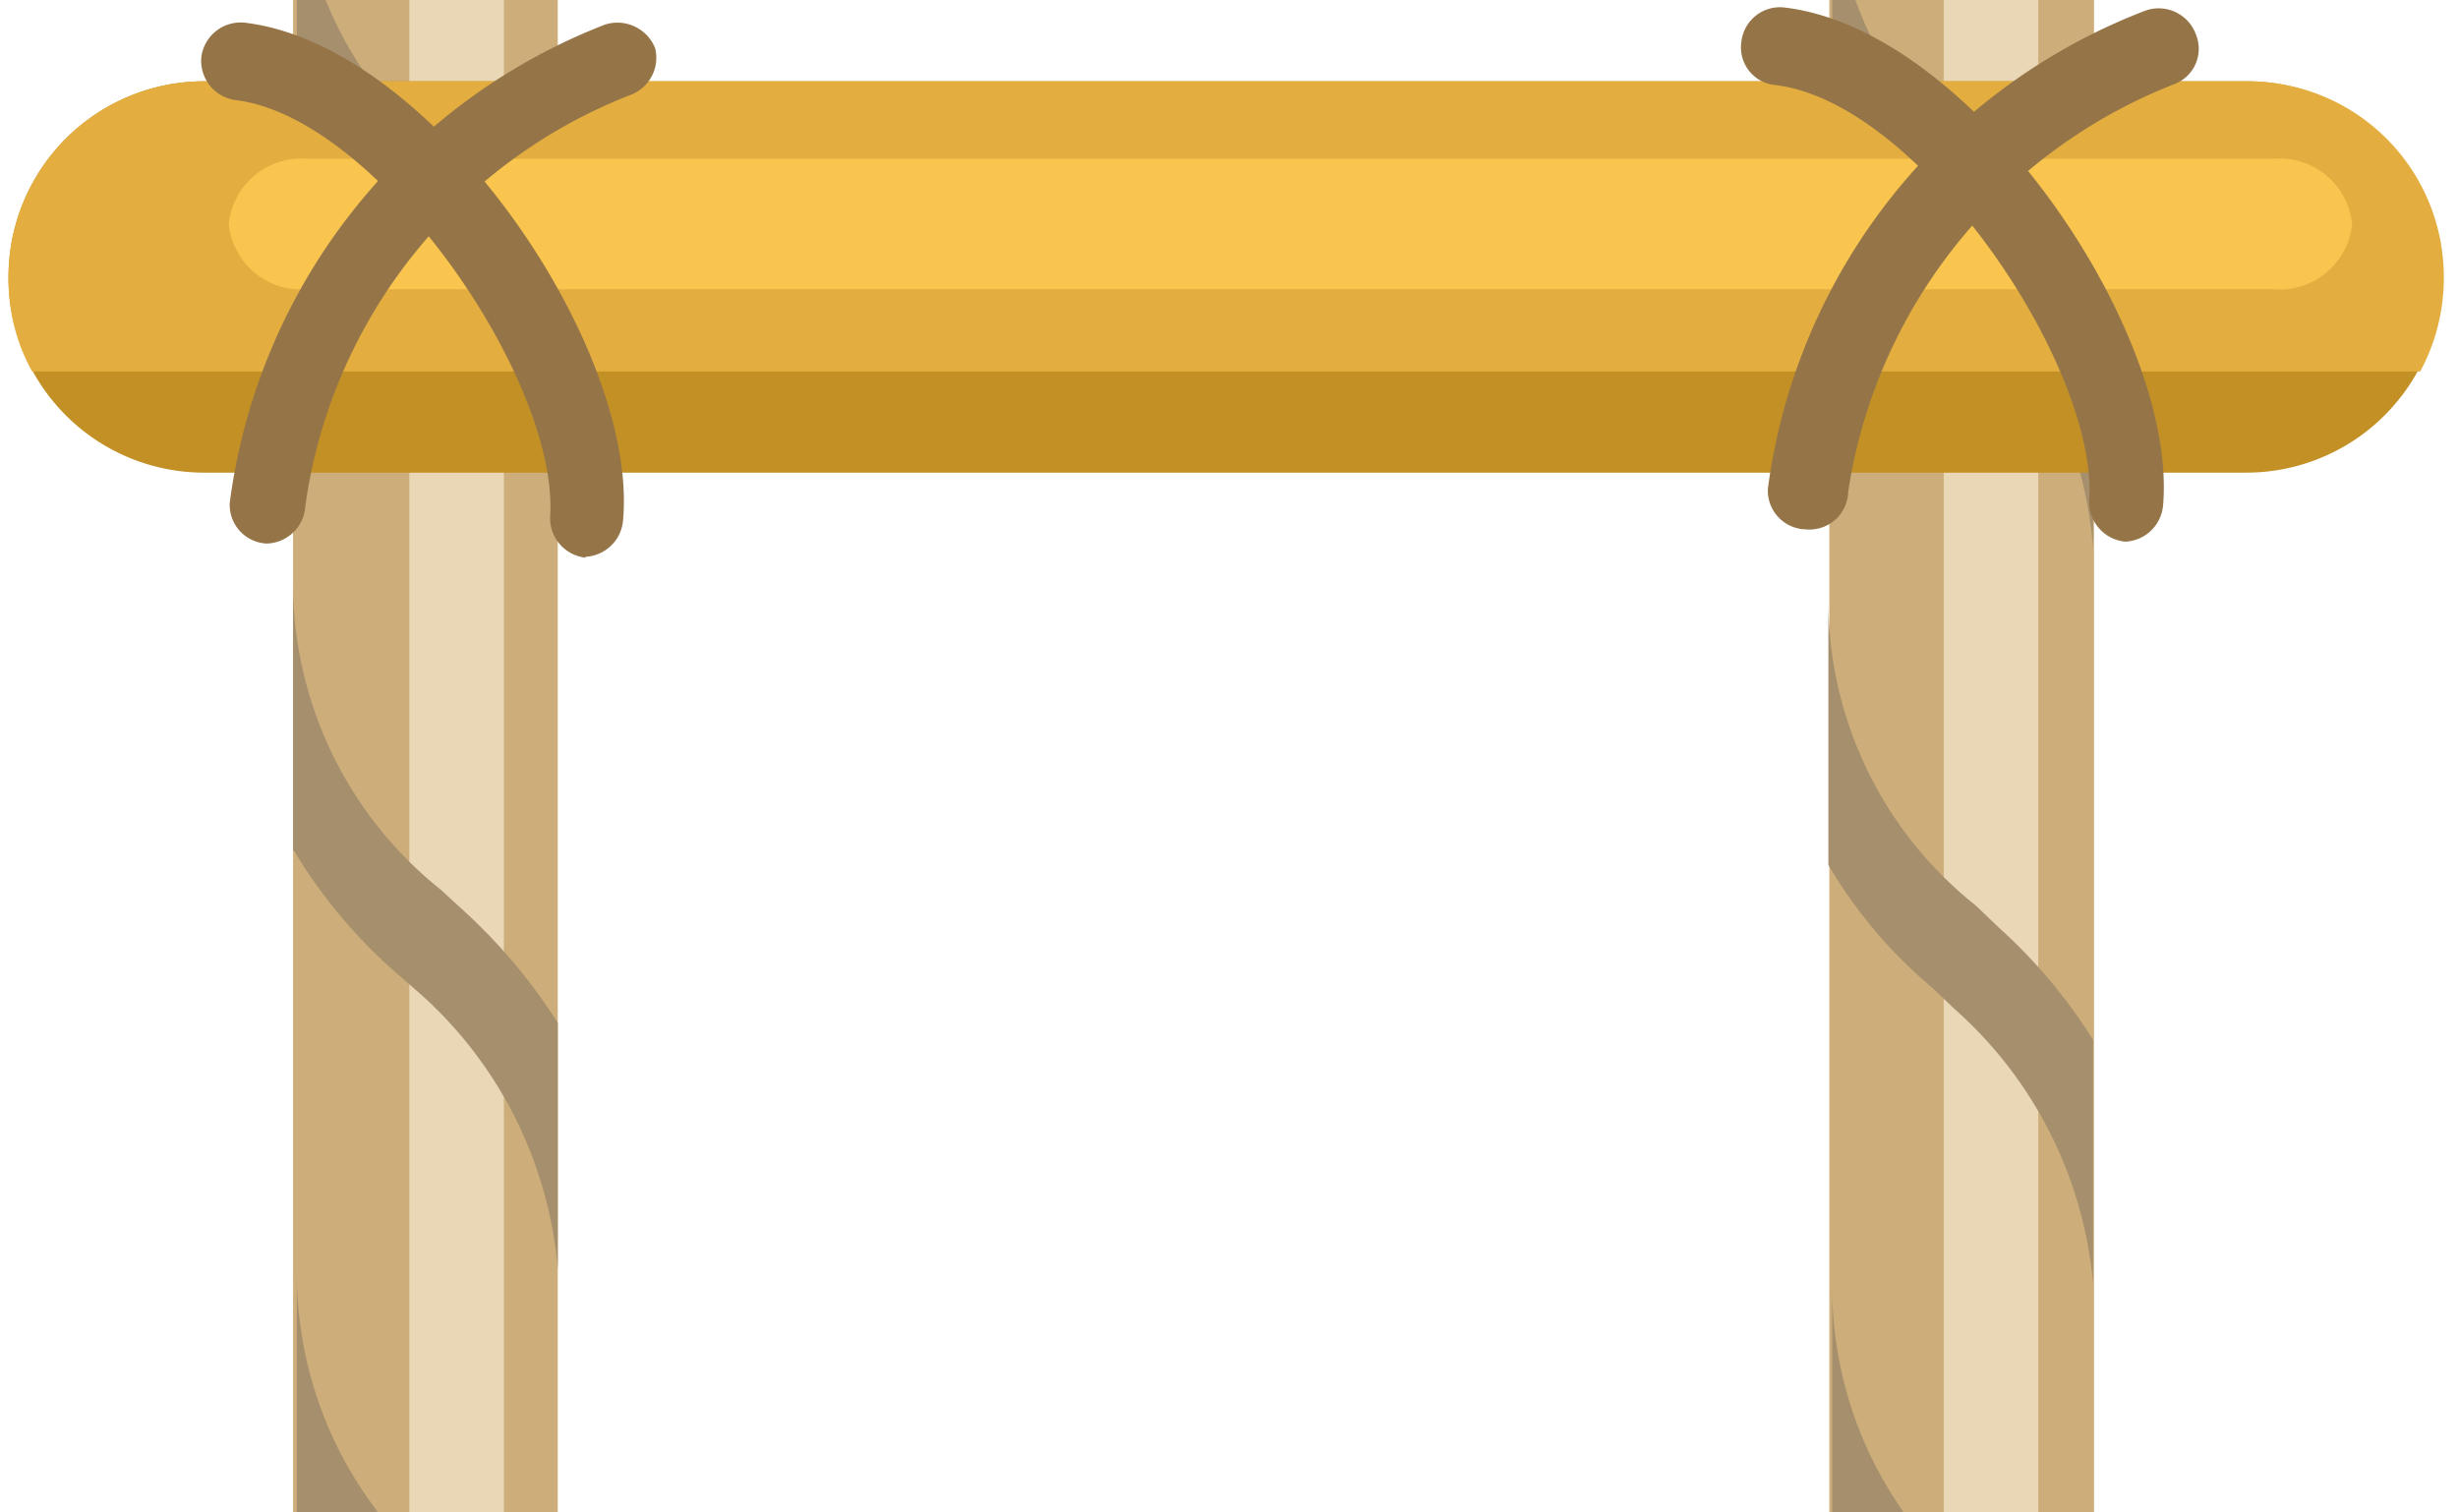<svg xmlns="http://www.w3.org/2000/svg" viewBox="0 0 26 16"><defs><clipPath id="A"><path d="M0 0h26v16H0z" fill="none"/></clipPath></defs><g clip-path="url(#A)"><path d="M20.75 394.6c-.78 0-1.4-.92-1.4-2.07V-12c0-1.14.62-2.07 1.4-2.07s1.4.93 1.4 2.07v404.52c0 1.15-.63 2.07-1.4 2.07z" fill="#cdae7a"/><path d="M21.06 394c-.27 0-.5-.32-.5-.72V-12.57c0-.4.22-.72.5-.72s.5.32.5.72v405.8c0 .4-.2.77-.5.77z" fill="#e9d7b6"/><path d="M19.34 9.15V6.38a4.12 4.12 0 0 0 1.56 3.2l.24.23a5.59 5.59 0 0 1 1 1.19v2.58a4.4 4.4 0 0 0-1.47-2.91l-.23-.22a5 5 0 0 1-1.1-1.3zM21.14 2l-.24-.2a4.14 4.14 0 0 1-1.52-3.21h0v2.78a5 5 0 0 0 1.1 1.3l.23.22a4.37 4.37 0 0 1 1.43 2.91V3.22a5.59 5.59 0 0 0-1-1.22zm-1.8-8a5 5 0 0 0 1.1 1.3l.23.2a4.43 4.43 0 0 1 1.47 2.99v-2.58a5.59 5.59 0 0 0-1-1.19l-.24-.23a4.14 4.14 0 0 1-1.52-3.21h0zm2.8 24.23a5.86 5.86 0 0 0-1-1.19l-.24-.22a4.15 4.15 0 0 1-1.52-3.22h0v2.78a5.41 5.41 0 0 0 1.1 1.3l.23.2a4.4 4.4 0 0 1 1.47 2.91zm-1.7 21.57l.23.2A4.43 4.43 0 0 1 22.14 43v-2.58a6 6 0 0 0-1-1.2L20.9 39a4.15 4.15 0 0 1-1.52-3.22h0v2.78a5 5 0 0 0 1.06 1.31zm.7-8.43l-.24-.22A4.15 4.15 0 0 1 19.38 28h0v2.78a5.22 5.22 0 0 0 1.1 1.3l.23.2a4.4 4.4 0 0 1 1.47 2.92v-2.57a5.7 5.7 0 0 0-1.04-1.2zm-1.8-8a5.41 5.41 0 0 0 1.1 1.3l.23.2a4.4 4.4 0 0 1 1.47 2.92v-2.47a5.86 5.86 0 0 0-1-1.19l-.24-.22a4.15 4.15 0 0 1-1.52-3.22h0zm2.8 24.23a5.59 5.59 0 0 0-1-1.19l-.24-.23a4.14 4.14 0 0 1-1.52-3.21h0v2.78a5 5 0 0 0 1.1 1.3l.23.2a4.43 4.43 0 0 1 1.47 2.92zm-2.8 20.2V65a4.15 4.15 0 0 0 1.52 3.22l.24.22a5.86 5.86 0 0 1 1 1.19v2.58a4.4 4.4 0 0 0-1.47-2.91l-.23-.2a5.41 5.41 0 0 1-1.06-1.29zm1.8-7.13l-.24-.23a4.14 4.14 0 0 1-1.52-3.21h0V60a5 5 0 0 0 1.1 1.3l.23.22a4.37 4.37 0 0 1 1.47 2.91v-2.57a5.59 5.59 0 0 0-1.04-1.19zm-1.8-8a5 5 0 0 0 1.1 1.3l.23.22a4.37 4.37 0 0 1 1.47 2.91v-2.54a5.59 5.59 0 0 0-1-1.19l-.24-.23a4.14 4.14 0 0 1-1.52-3.21h0zm2.8 24.23a5.86 5.86 0 0 0-1-1.19l-.24-.22a4.15 4.15 0 0 1-1.52-3.22h0v2.83a5.41 5.41 0 0 0 1.1 1.3l.23.2a4.4 4.4 0 0 1 1.47 2.91zm-1.7 21.57l.23.22a4.37 4.37 0 0 1 1.47 2.91v-2.54a5.59 5.59 0 0 0-1-1.19l-.24-.23a4.14 4.14 0 0 1-1.52-3.21h0v2.78a5 5 0 0 0 1.06 1.3zm.7-8.43l-.24-.22a4.15 4.15 0 0 1-1.52-3.22h0v2.78a5.22 5.22 0 0 0 1.1 1.3l.23.2a4.4 4.4 0 0 1 1.47 2.92v-2.53a6 6 0 0 0-1.04-1.2zm-1.8-8a5.22 5.22 0 0 0 1.1 1.3l.23.2a4.4 4.4 0 0 1 1.47 2.92V84a5.7 5.7 0 0 0-1-1.2l-.24-.22a4.15 4.15 0 0 1-1.52-3.22h0zm2.8 24.23a5.59 5.59 0 0 0-1-1.19l-.24-.23a4.14 4.14 0 0 1-1.52-3.21h0v2.77a5 5 0 0 0 1.1 1.3l.23.22a4.37 4.37 0 0 1 1.47 2.91zm-2.8 21v-2.78a4.15 4.15 0 0 0 1.52 3.22l.24.22a5.86 5.86 0 0 1 1 1.19v2.58a4.4 4.4 0 0 0-1.47-2.91l-.23-.2a5.41 5.41 0 0 1-1.06-1.27zm1.8-7.13l-.24-.14a4.14 4.14 0 0 1-1.52-3.21h0v2.77a5 5 0 0 0 1.1 1.3l.23.22a4.37 4.37 0 0 1 1.43 2.92v-2.58a5.59 5.59 0 0 0-1-1.24zm-1.8-8a5 5 0 0 0 1.1 1.3l.23.22a4.37 4.37 0 0 1 1.47 2.91V114a5.59 5.59 0 0 0-1-1.19l-.24-.23a4.14 4.14 0 0 1-1.52-3.21h0zm2.8 24.23a5.86 5.86 0 0 0-1-1.19l-.24-.18a4.15 4.15 0 0 1-1.52-3.22h0v2.78a5.41 5.41 0 0 0 1.1 1.3l.23.2a4.4 4.4 0 0 1 1.43 2.93zM20.44 158l.23.22a4.37 4.37 0 0 1 1.47 2.91v-2.58a5.59 5.59 0 0 0-1-1.19l-.24-.23a4.14 4.14 0 0 1-1.52-3.21h0v2.78a5 5 0 0 0 1.06 1.3zm.7-8.43l-.24-.22a4.15 4.15 0 0 1-1.52-3.22h0v2.78a5 5 0 0 0 1.1 1.3l.23.2a4.4 4.4 0 0 1 1.47 2.92v-2.58a6 6 0 0 0-1.04-1.17zm-1.8-8a5.22 5.22 0 0 0 1.1 1.3l.23.2a4.4 4.4 0 0 1 1.47 2.92v-2.58a5.7 5.7 0 0 0-1-1.2l-.24-.22a4.15 4.15 0 0 1-1.52-3.22h0zm2.8 24.23a5.59 5.59 0 0 0-1-1.19l-.24-.23a4.14 4.14 0 0 1-1.52-3.21h0V164a5 5 0 0 0 1.1 1.3l.23.22a4.37 4.37 0 0 1 1.47 2.91zm-2.8 21v-2.78a4.15 4.15 0 0 0 1.52 3.22l.24.22a5.7 5.7 0 0 1 1 1.2v2.58a4.4 4.4 0 0 0-1.47-2.92l-.23-.2a5.22 5.22 0 0 1-1.06-1.22zm1.8-7.13l-.24-.22a4.15 4.15 0 0 1-1.52-3.22h0V179a5.41 5.41 0 0 0 1.1 1.3l.23.2a4.4 4.4 0 0 1 1.47 2.91V181a5.86 5.86 0 0 0-1.04-1.24zm-1.8-7.95a5.41 5.41 0 0 0 1.1 1.3l.23.2a4.4 4.4 0 0 1 1.47 2.91v-2.58a5.86 5.86 0 0 0-1-1.19l-.24-.22a4.15 4.15 0 0 1-1.52-3.15h0zm2.8 24.28a5.7 5.7 0 0 0-1-1.2l-.24-.22a4.15 4.15 0 0 1-1.52-3.22h0v2.78a5.22 5.22 0 0 0 1.1 1.3l.23.2a4.4 4.4 0 0 1 1.47 2.92zm-1.7 21.56l.23.22a4.4 4.4 0 0 1 1.47 2.91v-2.58a5.59 5.59 0 0 0-1-1.19l-.24-.23a4.12 4.12 0 0 1-1.52-3.21h0v2.77a5 5 0 0 0 1.06 1.35zm.7-8.42l-.24-.14a4.14 4.14 0 0 1-1.52-3.21h0v2.78a5 5 0 0 0 1.1 1.3l.23.2a4.43 4.43 0 0 1 1.43 2.92v-2.58a5.59 5.59 0 0 0-1-1.24zm-1.8-8a5 5 0 0 0 1.1 1.3l.23.2a4.43 4.43 0 0 1 1.47 2.92V203a5.59 5.59 0 0 0-1-1.19l-.24-.23a4.14 4.14 0 0 1-1.52-3.21h0zm2.8 24.23a5.86 5.86 0 0 0-1-1.19l-.24-.18a4.17 4.17 0 0 1-1.52-3.22h0v2.77a5 5 0 0 0 1.1 1.3l.23.22a4.4 4.4 0 0 1 1.43 2.93zm-2.8 20.26v-2.78h.05a4.12 4.12 0 0 0 1.52 3.22l.24.22a6.23 6.23 0 0 1 1 1.19v2.6a4.4 4.4 0 0 0-1.46-2.92l-.23-.2a5.66 5.66 0 0 1-1.12-1.23zm1.8-7.13l-.24-.23a4.09 4.09 0 0 1-1.52-3.21h-.05v2.77a5.27 5.27 0 0 0 1.11 1.3l.23.22a4.4 4.4 0 0 1 1.46 2.91v-2.58a6.23 6.23 0 0 0-.99-1.1zm-1.8-8a5.27 5.27 0 0 0 1.11 1.3l.23.22a4.4 4.4 0 0 1 1.46 2.91v-2.58a5.93 5.93 0 0 0-1-1.19l-.24-.23a4.09 4.09 0 0 1-1.52-3.21h-.05zm2.8 24.23a6.23 6.23 0 0 0-1-1.19l-.24-.22a4.12 4.12 0 0 1-1.52-3.22h-.05v2.9a5.66 5.66 0 0 0 1.11 1.3l.23.2a4.4 4.4 0 0 1 1.46 2.92zm-1.7 21.57l.23.22a4.37 4.37 0 0 1 1.46 2.91V277a5.93 5.93 0 0 0-1-1.19l-.24-.23a4.11 4.11 0 0 1-1.52-3.21h-.05v2.77a5.27 5.27 0 0 0 1.12 1.28zm.7-8.43l-.24-.22a4.12 4.12 0 0 1-1.52-3.22h-.05v2.78a5.27 5.27 0 0 0 1.11 1.3l.23.2a4.43 4.43 0 0 1 1.46 2.92v-2.58a6.37 6.37 0 0 0-.99-1.06zm-1.8-7.87a5.27 5.27 0 0 0 1.11 1.3l.23.2a4.43 4.43 0 0 1 1.46 2.92v-2.58a6.37 6.37 0 0 0-1-1.2l-.24-.22a4.12 4.12 0 0 1-1.52-3.22h-.05zm2.8 24.23a5.93 5.93 0 0 0-1-1.19l-.24-.23a4.11 4.11 0 0 1-1.52-3.21h-.05v2.77a5.27 5.27 0 0 0 1.11 1.3l.23.22a4.37 4.37 0 0 1 1.46 2.91zm-2.8 20.08v-2.78h.05a4.12 4.12 0 0 0 1.52 3.22l.24.22a6.05 6.05 0 0 1 1 1.2v2.58a4.4 4.4 0 0 0-1.46-2.92l-.23-.2a5.46 5.46 0 0 1-1.12-1.27zm1.8-7.13l-.24-.22a4.12 4.12 0 0 1-1.52-3.22h-.05v2.78a5.66 5.66 0 0 0 1.11 1.3l.23.2a4.4 4.4 0 0 1 1.46 2.97v-2.58a6.23 6.23 0 0 0-.99-1.2zm-1.8-8a5.66 5.66 0 0 0 1.11 1.3l.23.2a4.4 4.4 0 0 1 1.46 2.91v-2.58a6.23 6.23 0 0 0-1-1.19l-.24-.22a4.12 4.12 0 0 1-1.52-3.22h-.05zm2.8 24.23a6.05 6.05 0 0 0-1-1.2l-.24-.22a4.12 4.12 0 0 1-1.52-3.22h-.05v2.78a5.46 5.46 0 0 0 1.11 1.3l.23.2a4.4 4.4 0 0 1 1.46 2.92zm-1.7 21.56l.23.22a4.4 4.4 0 0 1 1.46 2.91v-2.58a5.93 5.93 0 0 0-1-1.19l-.24-.23a4.09 4.09 0 0 1-1.51-3.1h-.05v2.77a5.27 5.27 0 0 0 1.11 1.29zm.7-8.42l-.24-.23a4.11 4.11 0 0 1-1.52-3.21h-.05v2.9a5.27 5.27 0 0 0 1.11 1.3l.23.22a4.37 4.37 0 0 1 1.46 2.91v-2.58a5.93 5.93 0 0 0-.99-1.21zm-1.8-8a5.27 5.27 0 0 0 1.11 1.3l.23.2a4.43 4.43 0 0 1 1.46 2.92v-2.58a5.93 5.93 0 0 0-1-1.19l-.24-.23a4.11 4.11 0 0 1-1.52-3.21h-.05zm2.8 24.23a6.23 6.23 0 0 0-1-1.19l-.24-.22a4.12 4.12 0 0 1-1.52-3.22h-.05v2.78a5.66 5.66 0 0 0 1.11 1.3l.23.2a4.4 4.4 0 0 1 1.46 2.91zm-2.8 20.95v-2.78h.05a4.12 4.12 0 0 0 1.52 3.22l.24.22a6.05 6.05 0 0 1 1 1.2v2.58a4.4 4.4 0 0 0-1.46-2.92l-.23-.2a5.46 5.46 0 0 1-1.12-1.18zm1.8-7.13l-.24-.22a4.12 4.12 0 0 1-1.52-3.22h-.05v2.78a5.66 5.66 0 0 0 1.11 1.3l.23.2a4.4 4.4 0 0 1 1.46 2.91v-2.58a6.23 6.23 0 0 0-.99-1.05zm-1.8-8a5.66 5.66 0 0 0 1.11 1.3l.23.2a4.4 4.4 0 0 1 1.46 2.91v-2.58a6.23 6.23 0 0 0-1-1.19l-.24-.22a4.12 4.12 0 0 1-1.51-3.03h-.05zm2.8 24.4a6.05 6.05 0 0 0-1-1.2l-.24-.22a4.12 4.12 0 0 1-1.52-3.22h-.05v2.78a5.46 5.46 0 0 0 1.11 1.3l.23.2a4.4 4.4 0 0 1 1.46 2.92zm-1 13.14l-.24-.23a4.11 4.11 0 0 1-1.52-3.21h-.05v2.78a5.27 5.27 0 0 0 1.11 1.3l.23.22a4.37 4.37 0 0 1 1.46 2.91v-2.58a5.93 5.93 0 0 0-.98-1.18zm-1.8-8a5.27 5.27 0 0 0 1.11 1.3l.23.2a4.43 4.43 0 0 1 1.46 2.92V380a5.93 5.93 0 0 0-1-1.19l-.24-.23a4.11 4.11 0 0 1-1.52-3.21h-.05z" fill="#a68f6d"/><path d="M4.5 394.4c-.77 0-1.4-.92-1.4-2.06V-12.2c0-1.14.63-2.06 1.4-2.06s1.4.92 1.4 2.06v404.55c0 1.14-.63 2.06-1.4 2.06z" fill="#cdae7a"/><path d="M4.83 393.77c-.27 0-.5-.32-.5-.72v-405.8c0-.4.22-.73.5-.73s.5.33.5.73v405.8c0 .4-.22.72-.5.72z" fill="#e9d7b6"/><path d="M3.1 9V6.2a4.15 4.15 0 0 0 1.56 3.21l.24.22a5.86 5.86 0 0 1 1 1.19v2.6a4.4 4.4 0 0 0-1.47-2.92l-.23-.2A5.41 5.41 0 0 1 3.11 9zm1.8-7.13l-.24-.22a4.15 4.15 0 0 1-1.52-3.24h0V1.2a5 5 0 0 0 1.1 1.3l.23.22a4.4 4.4 0 0 1 1.43 2.91V3a5.86 5.86 0 0 0-1-1.15zm-1.8-8a5 5 0 0 0 1.1 1.3l.23.22a4.4 4.4 0 0 1 1.47 2.93v-2.58a5.59 5.59 0 0 0-1-1.19l-.24-.23a4.12 4.12 0 0 1-1.52-3.21h0zM5.9 18.1a5.7 5.7 0 0 0-1-1.2l-.24-.22a4.15 4.15 0 0 1-1.52-3.22h0v2.78a5.22 5.22 0 0 0 1.1 1.3l.23.2a4.4 4.4 0 0 1 1.47 2.92zM4.2 39.7l.23.22a4.37 4.37 0 0 1 1.47 2.91v-2.58a5.59 5.59 0 0 0-1-1.19l-.24-.23a4.14 4.14 0 0 1-1.52-3.21h0v2.77a5 5 0 0 0 1.06 1.31zm.7-8.43L4.67 31a4.14 4.14 0 0 1-1.52-3.21h0v2.78a5 5 0 0 0 1.1 1.3l.23.2A4.43 4.43 0 0 1 5.91 35v-2.54a6 6 0 0 0-1-1.2zm-1.8-8a5 5 0 0 0 1.1 1.3l.23.2a4.43 4.43 0 0 1 1.47 2.92v-2.53a6 6 0 0 0-1-1.2l-.24-.22a4.15 4.15 0 0 1-1.52-3.22h0zM5.9 47.5a5.59 5.59 0 0 0-1-1.19l-.24-.23a4.12 4.12 0 0 1-1.52-3.21h0v2.77A5 5 0 0 0 4.21 47l.23.22a4.4 4.4 0 0 1 1.47 2.91zM3.1 67.62v-2.78a4.15 4.15 0 0 0 1.52 3.22l.24.22a5.7 5.7 0 0 1 1 1.2v2.58a4.4 4.4 0 0 0-1.47-2.92l-.23-.2a5.22 5.22 0 0 1-1.06-1.31zm1.8-7.13l-.24-.22a4.15 4.15 0 0 1-1.52-3.22h0v2.78a5.41 5.41 0 0 0 1.1 1.3l.23.2a4.4 4.4 0 0 1 1.47 2.91v-2.57a5.86 5.86 0 0 0-1.04-1.19zm-1.8-8a5.41 5.41 0 0 0 1.1 1.3l.23.2a4.4 4.4 0 0 1 1.47 3v-2.62a5.86 5.86 0 0 0-1-1.19l-.24-.2a4.15 4.15 0 0 1-1.52-3.22h0zm2.8 24.23a6 6 0 0 0-1-1.2l-.24-.22a4.15 4.15 0 0 1-1.52-3.22h0v2.78a5.22 5.22 0 0 0 1.1 1.3l.23.2a4.4 4.4 0 0 1 1.47 2.92zm-1.7 21.6l.23.22a4.4 4.4 0 0 1 1.47 2.91v-2.58a5.86 5.86 0 0 0-1-1.19l-.24-.22a4.17 4.17 0 0 1-1.52-3.22h0V97a5 5 0 0 0 1.06 1.33zm.7-8.42l-.24-.23a4.14 4.14 0 0 1-1.52-3.21h0v2.77a5 5 0 0 0 1.1 1.3l.23.22a4.37 4.37 0 0 1 1.47 2.91V91.1a5.59 5.59 0 0 0-1.04-1.19zm-1.8-8a5 5 0 0 0 1.1 1.3l.23.2a4.43 4.43 0 0 1 1.47 2.92V83.8a5.59 5.59 0 0 0-1-1.19l-.24-.23a4.14 4.14 0 0 1-1.52-3.21h0zm2.8 24.23a5.86 5.86 0 0 0-1-1.19l-.24-.22a4.15 4.15 0 0 1-1.52-3.22h0v2.78a5.41 5.41 0 0 0 1.1 1.3l.23.2a4.4 4.4 0 0 1 1.47 2.91zM3.1 127.1v-2.78a4.15 4.15 0 0 0 1.52 3.22l.24.22a5.7 5.7 0 0 1 1 1.2v2.58a4.4 4.4 0 0 0-1.47-2.92l-.23-.2a5.22 5.22 0 0 1-1.06-1.27zm1.8-7.1l-.24-.22a4.15 4.15 0 0 1-1.52-3.22h0v2.78a5.41 5.41 0 0 0 1.1 1.3l.23.2a4.4 4.4 0 0 1 1.47 2.91v-2.58A5.86 5.86 0 0 0 4.91 120zm-1.8-8a5.41 5.41 0 0 0 1.1 1.3l.23.2a4.4 4.4 0 0 1 1.47 2.91v-2.58a5.86 5.86 0 0 0-1-1.19l-.24-.22a4.15 4.15 0 0 1-1.52-3.22h0zm2.8 24.23a6 6 0 0 0-1-1.2l-.24-.22a4.15 4.15 0 0 1-1.52-3.22h0v2.78a5.22 5.22 0 0 0 1.1 1.3l.23.2a4.4 4.4 0 0 1 1.47 2.92zM4.2 157.8l.23.22A4.4 4.4 0 0 1 5.91 161v-2.58a5.86 5.86 0 0 0-1-1.19l-.24-.23a4.15 4.15 0 0 1-1.52-3.22h0v2.77a5 5 0 0 0 1.06 1.29zm.7-8.42l-.24-.23A4.14 4.14 0 0 1 3.15 146h0v2.77a5 5 0 0 0 1.1 1.3l.23.22a4.37 4.37 0 0 1 1.47 2.91v-2.58a5.59 5.59 0 0 0-1.04-1.2zm-1.8-8a5 5 0 0 0 1.1 1.3l.23.22a4.37 4.37 0 0 1 1.47 2.91v-2.58a5.59 5.59 0 0 0-1-1.19l-.24-.23a4.14 4.14 0 0 1-1.52-3.21h0zm2.8 24.23a5.86 5.86 0 0 0-1-1.19l-.24-.22a4.15 4.15 0 0 1-1.52-3.22h0v2.78a5.41 5.41 0 0 0 1.1 1.3l.23.2a4.4 4.4 0 0 1 1.47 2.91zm-2.8 21v-2.78a4.15 4.15 0 0 0 1.52 3.22l.24.22a6 6 0 0 1 1 1.2v2.58a4.43 4.43 0 0 0-1.47-2.92l-.2-.12a5 5 0 0 1-1.1-1.29zm1.8-7.13l-.24-.22a4.15 4.15 0 0 1-1.52-3.22h0v2.78a5.22 5.22 0 0 0 1.1 1.3l.23.2a4.4 4.4 0 0 1 1.47 2.92v-2.58a5.7 5.7 0 0 0-1.04-1.08zm-1.8-8a5.22 5.22 0 0 0 1.1 1.3l.23.2a4.4 4.4 0 0 1 1.47 2.92v-2.58a5.7 5.7 0 0 0-1-1.2l-.24-.22a4.15 4.15 0 0 1-1.52-3.22h0zm2.8 24.23a5.59 5.59 0 0 0-1-1.19l-.24-.23a4.14 4.14 0 0 1-1.52-3.21h0V194a5 5 0 0 0 1.1 1.3l.23.2a4.43 4.43 0 0 1 1.47 2.92zm-1.7 21.57l.23.2a4.4 4.4 0 0 1 1.47 2.92V218a5.86 5.86 0 0 0-1-1.19l-.24-.22a4.15 4.15 0 0 1-1.52-3.22h0v2.78a5.41 5.41 0 0 0 1.06 1.28zm.7-8.43l-.24-.23a4.12 4.12 0 0 1-1.52-3.21h0v2.77a5 5 0 0 0 1.1 1.3l.23.22a4.4 4.4 0 0 1 1.47 2.91v-2.58A5.86 5.86 0 0 0 4.91 209zm-1.8-8a5 5 0 0 0 1.1 1.3l.23.22a4.4 4.4 0 0 1 1.47 2.91v-2.58a5.59 5.59 0 0 0-1-1.19l-.24-.23a4.12 4.12 0 0 1-1.52-3.21h0zm2.8 24.23a5.86 5.86 0 0 0-1-1.19l-.24-.22a4.15 4.15 0 0 1-1.52-3.22h0v2.78a5.41 5.41 0 0 0 1.1 1.3l.23.2a4.4 4.4 0 0 1 1.47 2.92zm-2.8 20.26v-2.78h.05A4.12 4.12 0 0 0 4.68 246l.23.22a6 6 0 0 1 1 1.2V250a4.4 4.4 0 0 0-1.47-3l-.22-.2a5.06 5.06 0 0 1-1.11-1.26zm1.8-7.13l-.23-.22A4.12 4.12 0 0 1 3.16 235H3.1v2.78a5.43 5.43 0 0 0 1.11 1.3l.22.2a4.4 4.4 0 0 1 1.47 2.92v-2.6a5.86 5.86 0 0 0-1-1.22zm-1.8-8a5.43 5.43 0 0 0 1.11 1.3l.22.2a4.4 4.4 0 0 1 1.47 2.92v-2.6a5.86 5.86 0 0 0-1-1.19l-.23-.22a4.12 4.12 0 0 1-1.52-3.22H3.1zm2.8 24.23a6 6 0 0 0-1-1.2l-.23-.22A4.12 4.12 0 0 1 3.16 250H3.1v2.78a5.06 5.06 0 0 0 1.11 1.3l.22.2a4.43 4.43 0 0 1 1.47 2.92zm-1.7 21.82l.22.2a4.4 4.4 0 0 1 1.47 2.91v-2.58a5.86 5.86 0 0 0-1-1.19l-.23-.22a4.12 4.12 0 0 1-1.52-3.22H3.1V275a5.43 5.43 0 0 0 1.11 1.25zm.7-8.43l-.23-.23a4.11 4.11 0 0 1-1.52-3.21H3.1v2.77a5.06 5.06 0 0 0 1.11 1.3l.22.22a4.37 4.37 0 0 1 1.47 2.91V269a5.59 5.59 0 0 0-1-1.18zm-1.8-8a5.06 5.06 0 0 0 1.11 1.3l.22.22a4.37 4.37 0 0 1 1.47 2.91v-2.58a5.59 5.59 0 0 0-1-1.19l-.23-.23a4.11 4.11 0 0 1-1.52-3.21H3.1zm2.8 24.23a5.86 5.86 0 0 0-1-1.19l-.23-.22a4.12 4.12 0 0 1-1.52-3.22H3.1v2.78a5.43 5.43 0 0 0 1.11 1.3l.22.2a4.4 4.4 0 0 1 1.47 2.91zm-2.8 20.08v-2.78h.05a4.11 4.11 0 0 0 1.52 3.21l.23.23a5.59 5.59 0 0 1 1 1.19v2.58a4.43 4.43 0 0 0-1.47-2.92l-.22-.2a5.06 5.06 0 0 1-1.11-1.26zM4.9 297l-.23-.22a4.12 4.12 0 0 1-1.52-3.22H3.1v2.78a5.24 5.24 0 0 0 1.11 1.3l.22.2a4.4 4.4 0 0 1 1.47 2.92v-2.58a5.7 5.7 0 0 0-1-1.19zm-1.8-8a5.24 5.24 0 0 0 1.11 1.3l.22.2a4.4 4.4 0 0 1 1.47 2.92v-2.58a5.7 5.7 0 0 0-1-1.2l-.23-.22a4.12 4.12 0 0 1-1.52-3.22H3.1zm2.8 24.23a5.59 5.59 0 0 0-1-1.19l-.23-.23a4.11 4.11 0 0 1-1.52-3.21H3.1v2.78a5.06 5.06 0 0 0 1.11 1.3l.22.2a4.43 4.43 0 0 1 1.47 2.92zm-1.7 21.66l.22.2a4.4 4.4 0 0 1 1.47 2.9v-2.6a5.86 5.86 0 0 0-1-1.19l-.23-.22a4.12 4.12 0 0 1-1.52-3.22H3.1v2.78a5.43 5.43 0 0 0 1.11 1.33zm.7-8.43l-.23-.22A4.12 4.12 0 0 1 3.16 323H3.1v2.77a5.06 5.06 0 0 0 1.11 1.3l.22.22a4.4 4.4 0 0 1 1.47 2.91v-2.58a5.86 5.86 0 0 0-1-1.16zm-1.8-8a5.06 5.06 0 0 0 1.11 1.3l.22.22a4.4 4.4 0 0 1 1.47 2.91v-2.58a5.59 5.59 0 0 0-1-1.19l-.23-.23a4.09 4.09 0 0 1-1.52-3.21H3.1zm2.8 24.24a5.7 5.7 0 0 0-1-1.2l-.23-.22a4.12 4.12 0 0 1-1.52-3.22H3.1v2.78a5.24 5.24 0 0 0 1.11 1.3l.22.2a4.4 4.4 0 0 1 1.47 2.92zm-2.8 20.94v-2.74h.05a4.11 4.11 0 0 0 1.52 3.21l.23.23a5.59 5.59 0 0 1 1 1.19v2.58a4.43 4.43 0 0 0-1.47-2.92l-.22-.2a5.06 5.06 0 0 1-1.11-1.32zm1.8-7.13l-.23-.22a4.12 4.12 0 0 1-1.52-3.22H3.1v2.78a5.24 5.24 0 0 0 1.11 1.3l.22.2a4.4 4.4 0 0 1 1.47 2.92v-2.58a5.7 5.7 0 0 0-1-1.15zm-1.8-7.95a5.24 5.24 0 0 0 1.11 1.3l.22.2A4.4 4.4 0 0 1 5.91 353v-2.58a5.7 5.7 0 0 0-1-1.2l-.23-.22a4.12 4.12 0 0 1-1.52-3.22H3.1zm2.8 24.23a5.59 5.59 0 0 0-1-1.19l-.23-.23a4.11 4.11 0 0 1-1.52-3.21H3.1V371a5.06 5.06 0 0 0 1.11 1.3l.22.22a4.37 4.37 0 0 1 1.47 2.91zm-1 13.2l-.23-.22a4.12 4.12 0 0 1-1.52-3.22H3.1v2.78a5.43 5.43 0 0 0 1.11 1.3l.22.2a4.4 4.4 0 0 1 1.47 2.91v-2.58a5.86 5.86 0 0 0-1-1.18zm-1.8-8a5.06 5.06 0 0 0 1.11 1.3l.22.22a4.4 4.4 0 0 1 1.47 2.91v-2.58a5.59 5.59 0 0 0-1-1.19l-.23-.23a4.09 4.09 0 0 1-1.52-3.21H3.1z" fill="#a68f6d"/><path d="M23.77 5H2.16a2.07 2.07 0 0 1 0-4.14h21.6a2.07 2.07 0 1 1 0 4.14z" fill="#c39025"/><path d="M23.77.86H2.16A2.07 2.07 0 0 0 .09 2.93a2 2 0 0 0 .25 1H25.6a2.08 2.08 0 0 0 .25-1A2.07 2.07 0 0 0 23.77.86z" fill="#e3ae3f"/><path d="M24.06 3.06H3.25a.77.77 0 0 1-.83-.69.77.77 0 0 1 .83-.69h20.8a.77.77 0 0 1 .83.69.77.77 0 0 1-.83.69z" fill="#f9c54e"/><g fill="#957548"><path d="M6.2 5.9h0a.42.42 0 0 1-.38-.45C5.9 4 4 1.25 2.5 1.06A.42.42 0 0 1 2.13.6.42.42 0 0 1 2.59.24c2 .24 4.17 3.44 4 5.27a.42.42 0 0 1-.4.38z"/><path d="M2.82 5.75h0a.41.41 0 0 1-.39-.43A6.3 6.3 0 0 1 6.4.26a.43.43 0 0 1 .53.25.42.42 0 0 1-.25.49 5.48 5.48 0 0 0-3.45 4.35.42.42 0 0 1-.41.4zm19.66-.02h0a.42.42 0 0 1-.38-.45c.08-1.43-1.8-4.2-3.32-4.38a.4.4 0 0 1-.36-.46.41.41 0 0 1 .46-.36c2 .24 4.16 3.44 4 5.27a.42.42 0 0 1-.4.38z"/><path d="M19.1 5.6h0a.41.41 0 0 1-.4-.43 6.3 6.3 0 0 1 4-5.06.42.42 0 0 1 .53.26.4.4 0 0 1-.23.52 5.52 5.52 0 0 0-3.45 4.31.41.41 0 0 1-.45.4z"/></g></g></svg>